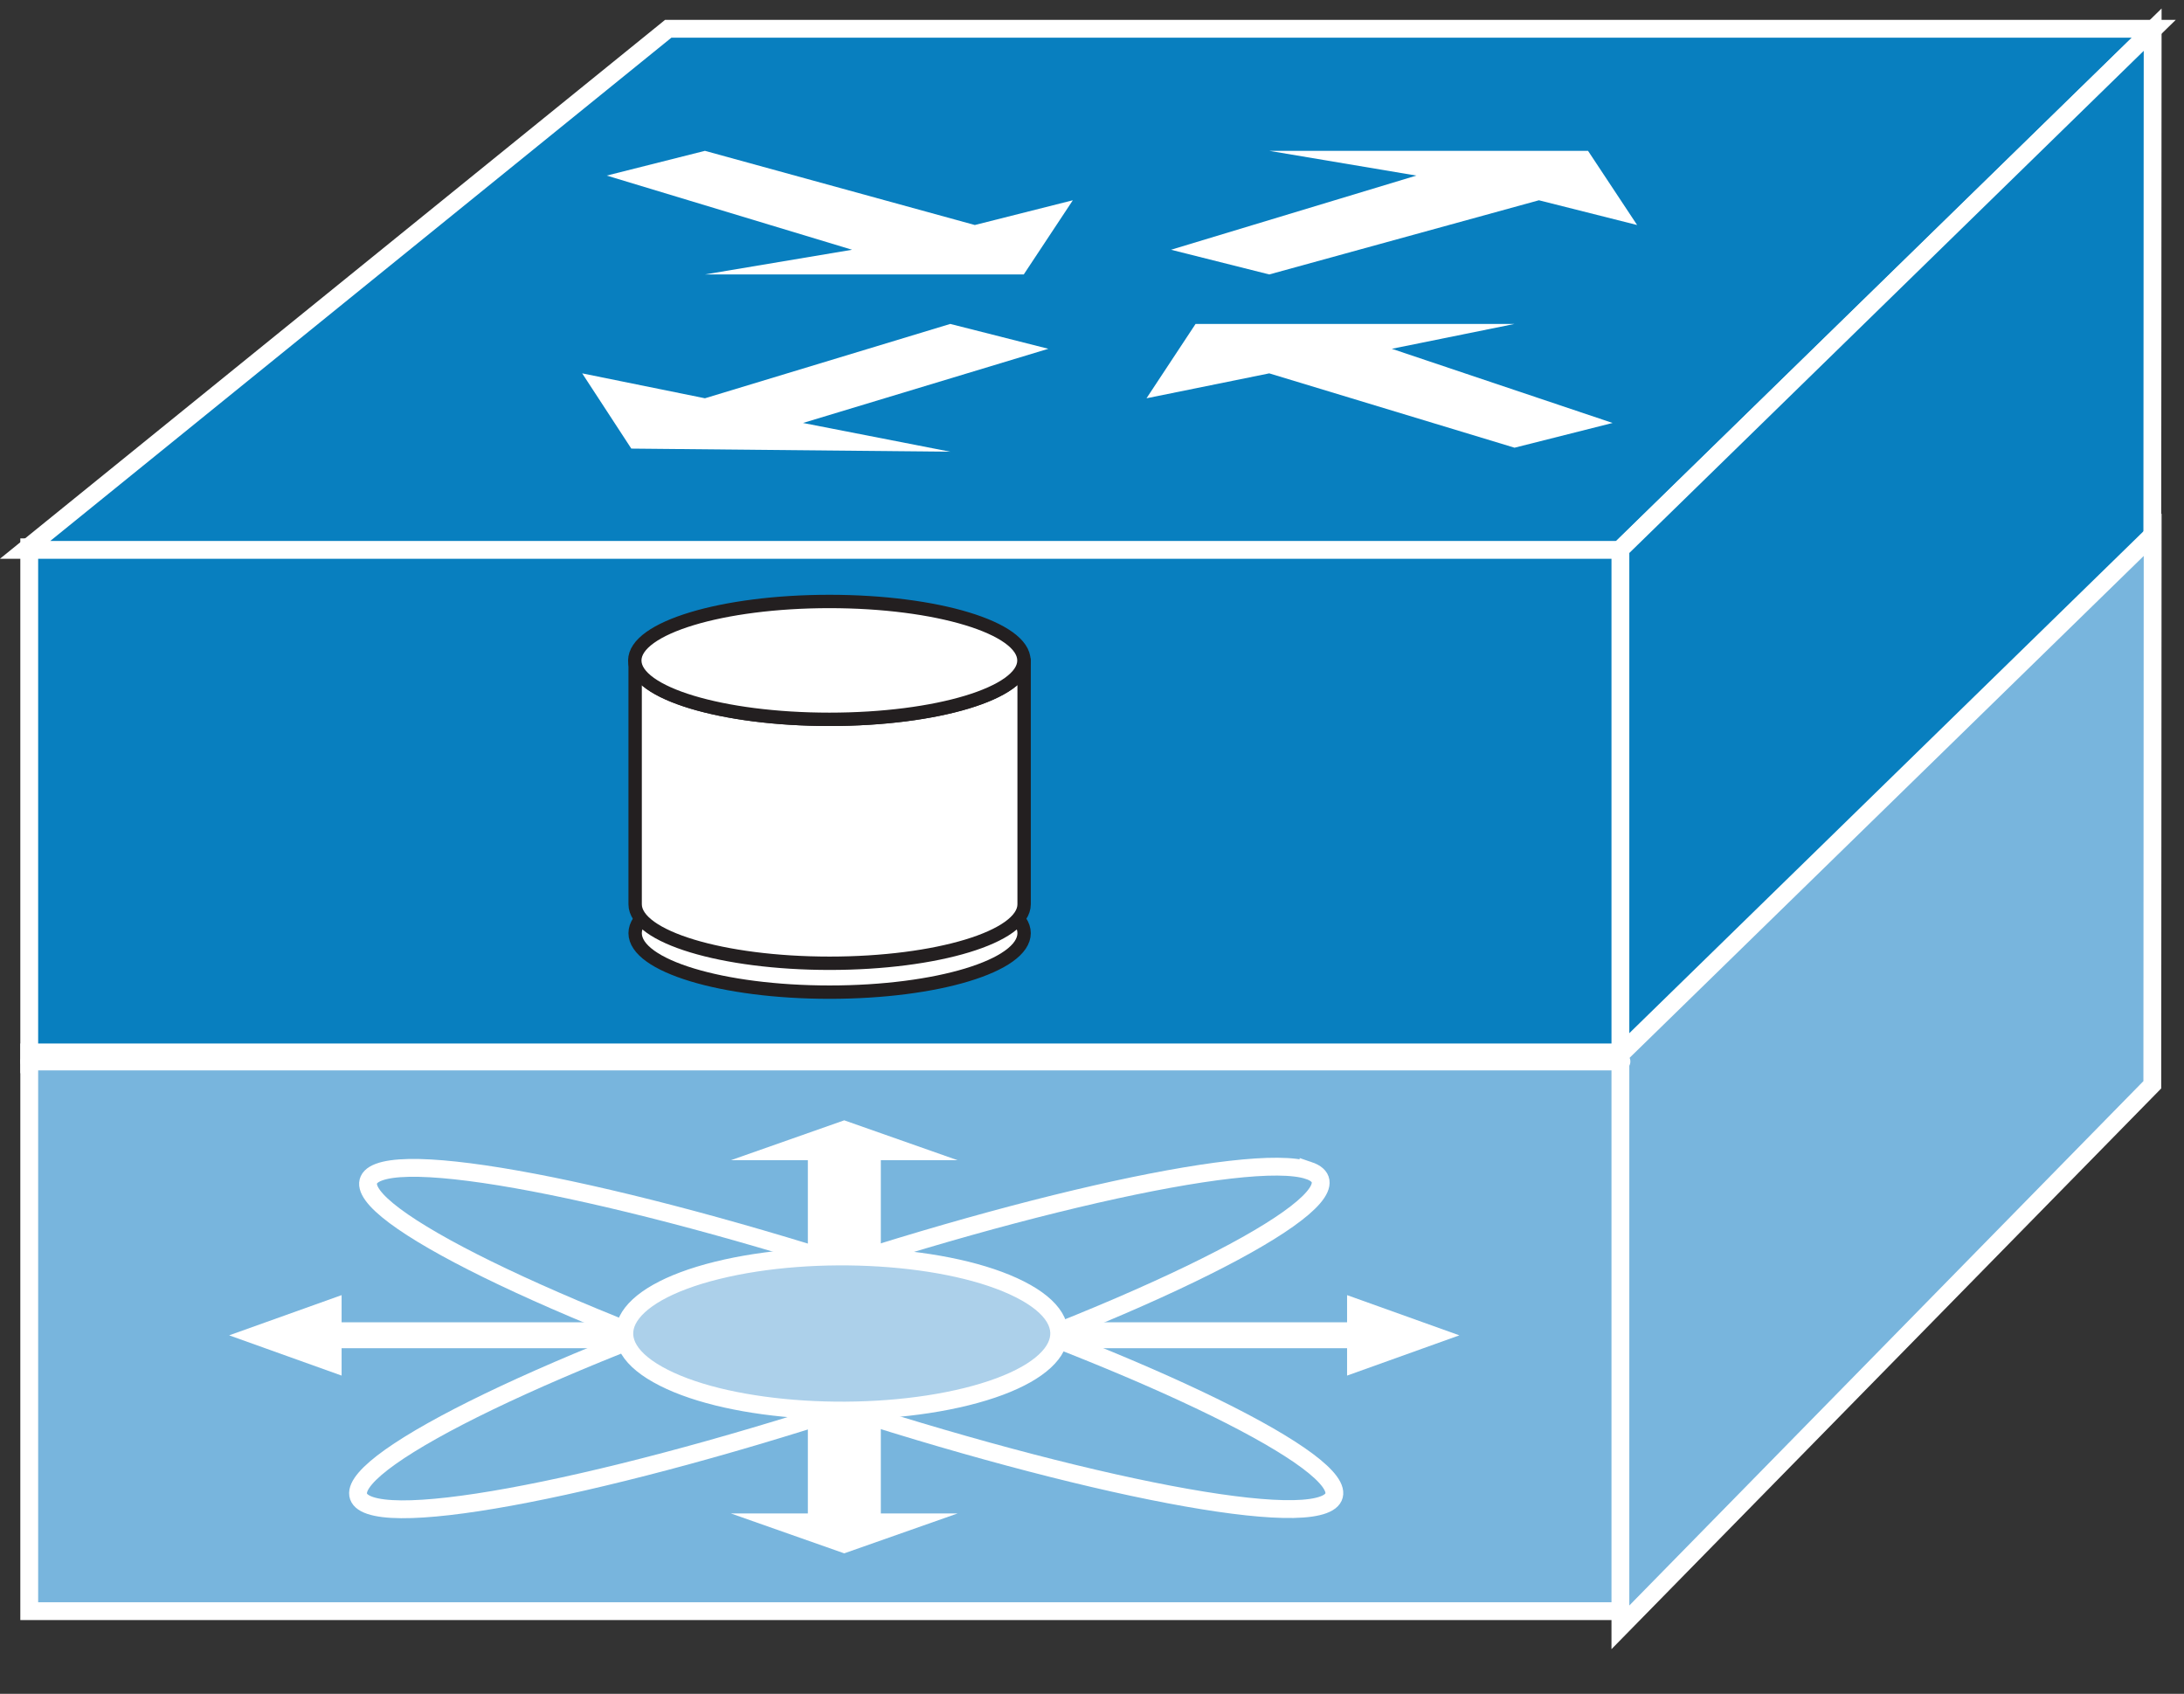 <?xml version="1.0" encoding="UTF-8" standalone="no"?>
<svg
   xmlns:dc="http://purl.org/dc/elements/1.1/"
   xmlns:cc="http://creativecommons.org/ns#"
   xmlns:rdf="http://www.w3.org/1999/02/22-rdf-syntax-ns#"
   xmlns:svg="http://www.w3.org/2000/svg"
   xmlns="http://www.w3.org/2000/svg"
   viewBox="0 0 61.25 47.5"
   height="47.5"
   width="61.25"
   xml:space="preserve"
   version="1.1"
   id="svg2"><rect x="0" y="0" width="61.25" height="47.5" fill="#333333" stroke="none"/><defs
     id="defs6" /><g
     transform="matrix(1.25,0,0,-1.25,0,47.5)"
     id="g10"><g
       transform="scale(0.1,0.1)"
       id="g12"><path
         id="path14"
         style="fill:#087fbf;fill-opacity:1;fill-rule:nonzero;stroke:none"
         d="m 6.559,141.23 357.191,0 0,115.98 -357.191,0 0,-115.98 z" /><path
         id="path16"
         style="fill:none;stroke:#ffffff;stroke-width:4;stroke-linecap:butt;stroke-linejoin:miter;stroke-miterlimit:4;stroke-dasharray:none;stroke-opacity:1"
         d="m 6.559,141.234 357.191,0 0,115.98 -357.191,0 0,-115.98 z" /><path
         id="path18"
         style="fill:#087fbf;fill-opacity:1;fill-rule:nonzero;stroke:none"
         d="m 5.621,256.629 144.301,116.91 333.316,0 -119.797,-116.91 -357.82,0" /><path
         id="path20"
         style="fill:none;stroke:#ffffff;stroke-width:4;stroke-linecap:butt;stroke-linejoin:miter;stroke-miterlimit:4;stroke-dasharray:none;stroke-opacity:1"
         d="m 5.621,256.633 144.301,116.91 333.316,0 -119.797,-116.91 -357.82,0 z" /><path
         id="path22"
         style="fill:#087fbf;fill-opacity:1;fill-rule:nonzero;stroke:none"
         d="m 363.551,137.609 119.34,121.711 0.078,114.032 -119.418,-116.571 0,-119.172" /><path
         id="path24"
         style="fill:none;stroke:#ffffff;stroke-width:4;stroke-linecap:butt;stroke-linejoin:miter;stroke-miterlimit:4;stroke-dasharray:none;stroke-opacity:1"
         d="m 363.551,137.602 119.34,121.722 0.078,114.02 -119.418,-116.563 0,-119.179 z" /><path
         id="path26"
         style="fill:#78b5dd;fill-opacity:1;fill-rule:nonzero;stroke:none"
         d="m 6.559,18.539 357.191,0 0,125.352 -357.191,0 0,-125.352 z" /><path
         id="path28"
         style="fill:none;stroke:#ffffff;stroke-width:4;stroke-linecap:butt;stroke-linejoin:miter;stroke-miterlimit:4;stroke-dasharray:none;stroke-opacity:1"
         d="m 6.559,18.543 357.191,0 0,125.352 -357.191,0 0,-125.352 z" /><path
         id="path30"
         style="fill:#78b5dd;fill-opacity:1;fill-rule:nonzero;stroke:none"
         d="m 363.551,14.91 119.34,121.719 0.078,123.402 -119.418,-116.57 0,-128.551" /><path
         id="path32"
         style="fill:none;stroke:#ffffff;stroke-width:4;stroke-linecap:butt;stroke-linejoin:miter;stroke-miterlimit:4;stroke-dasharray:none;stroke-opacity:1"
         d="m 363.551,14.914 119.34,121.719 0.078,123.39 -119.418,-116.558 0,-128.551 z" /><path
         id="path34"
         style="fill:#ffffff;fill-opacity:1;fill-rule:nonzero;stroke:none"
         d="m 262.73,323.969 22.04,-5.539 60.5,16.64 22.031,-5.55 -11.012,16.64 -71.519,0 33,-5.551 -55.04,-16.64" /><path
         id="path36"
         style="fill:#ffffff;fill-opacity:1;fill-rule:nonzero;stroke:none"
         d="m 136.129,340.609 22.031,5.551 60.551,-16.64 21.988,5.55 -11.008,-16.64 -71.531,0 33.012,5.539 -55.043,16.64" /><path
         id="path38"
         style="fill:#ffffff;fill-opacity:1;fill-rule:nonzero;stroke:none"
         d="m 361.801,285.109 -22,-5.55 -55.031,16.679 -27.54,-5.59 11.008,16.68 71.563,0 -27.531,-5.578 49.531,-16.641" /><path
         id="path40"
         style="fill:#ffffff;fill-opacity:1;fill-rule:nonzero;stroke:none"
         d="m 235.199,301.75 -22,5.578 -55.039,-16.68 -27.539,5.59 11.02,-16.879 71.558,-0.699 -33.039,6.449 55.039,16.641" /><path
         id="path42"
         style="fill:#ffffff;fill-opacity:1;fill-rule:nonzero;stroke:none"
         d="m 186.129,157.41 c 24.101,0 43.641,5.942 43.641,13.238 0,7.313 -19.54,13.211 -43.641,13.211 -24.098,0 -43.629,-5.898 -43.629,-13.211 0,-7.296 19.531,-13.238 43.629,-13.238" /><path
         id="path44"
         style="fill:none;stroke:#231f20;stroke-width:3;stroke-linecap:round;stroke-linejoin:round;stroke-miterlimit:4;stroke-dasharray:none;stroke-opacity:1"
         d="m 186.129,157.414 c 24.101,0 43.641,5.93 43.641,13.238 0,7.301 -19.54,13.2 -43.641,13.2 -24.098,0 -43.629,-5.899 -43.629,-13.2 0,-7.308 19.531,-13.238 43.629,-13.238 z" /><path
         id="path46"
         style="fill:#ffffff;fill-opacity:1;fill-rule:nonzero;stroke:none"
         d="m 229.77,231.82 c 0,-7.3 -19.54,-13.199 -43.641,-13.199 -24.098,0 -43.629,5.899 -43.629,13.199 l 0,-54.679 c 0,-7.313 19.531,-13.25 43.629,-13.25 24.101,0 43.641,5.937 43.641,13.25 l 0,54.679" /><path
         id="path48"
         style="fill:none;stroke:#231f20;stroke-width:3;stroke-linecap:round;stroke-linejoin:round;stroke-miterlimit:4;stroke-dasharray:none;stroke-opacity:1"
         d="m 229.77,231.824 c 0,-7.301 -19.54,-13.203 -43.641,-13.203 -24.098,0 -43.629,5.902 -43.629,13.203 l 0,-54.691 c 0,-7.301 19.531,-13.238 43.629,-13.238 24.101,0 43.641,5.937 43.641,13.238 l 0,54.691 z" /><path
         id="path50"
         style="fill:#ffffff;fill-opacity:1;fill-rule:nonzero;stroke:none"
         d="m 186.09,218.621 c 24.109,0 43.64,5.899 43.64,13.199 0,7.309 -19.531,13.25 -43.64,13.25 -24.102,0 -43.668,-5.941 -43.668,-13.25 0,-7.3 19.566,-13.199 43.668,-13.199" /><path
         id="path52"
         style="fill:none;stroke:#231f20;stroke-width:3;stroke-linecap:round;stroke-linejoin:round;stroke-miterlimit:4;stroke-dasharray:none;stroke-opacity:1"
         d="m 186.09,218.621 c 24.109,0 43.64,5.902 43.64,13.203 0,7.309 -19.531,13.239 -43.64,13.239 -24.102,0 -43.668,-5.93 -43.668,-13.239 0,-7.301 19.566,-13.203 43.668,-13.203 z" /><path
         id="path54"
         style="fill:none;stroke:#ffffff;stroke-width:4;stroke-linecap:round;stroke-linejoin:round;stroke-miterlimit:4;stroke-dasharray:none;stroke-opacity:1"
         d="m 6.559,141.863 357.23,0" /><path
         id="path56"
         style="fill:#ffffff;fill-opacity:1;fill-rule:nonzero;stroke:none"
         d="m 143.441,83.352 -66.8,0 0,6.09 -25.23,-9.02 25.23,-9.031 0,6.141 66.8,0 0,5.82" /><path
         id="path58"
         style="fill:#ffffff;fill-opacity:1;fill-rule:nonzero;stroke:none"
         d="m 181.25,64.129 0,-23.668 -17.27,0 25.43,-8.949 25.43,8.949 -17.219,0 0,23.668 -16.371,0" /><path
         id="path60"
         style="fill:#ffffff;fill-opacity:1;fill-rule:nonzero;stroke:none"
         d="m 181.25,96.039 0,23.672 -17.27,0 25.43,8.949 25.43,-8.949 -17.219,0 0,-23.672 -16.371,0" /><path
         id="path62"
         style="fill:#ffffff;fill-opacity:1;fill-rule:nonzero;stroke:none"
         d="m 235.391,77.531 66.839,0 0,-6.141 25.192,9.031 -25.192,9.02 0,-6.09 -66.839,0 0,-5.82" /><path
         id="path64"
         style="fill:none;stroke:#ffffff;stroke-width:4;stroke-linecap:butt;stroke-linejoin:miter;stroke-miterlimit:4;stroke-dasharray:none;stroke-opacity:1"
         d="M 296.949,42.414 C 284.41,37.684 226.762,50.613 168.238,71.203 109.73,91.824 72.461,112.332 85,117.023 c 12.539,4.719 70.199,-8.21 128.711,-28.789 58.519,-20.633 95.777,-41.141 83.238,-45.82 z" /><path
         id="path66"
         style="fill:none;stroke:#ffffff;stroke-width:4;stroke-linecap:butt;stroke-linejoin:miter;stroke-miterlimit:4;stroke-dasharray:none;stroke-opacity:1"
         d="M 293.59,117.414 C 306.84,112.953 270.43,92.523 212.301,71.781 154.141,51.043 96.289,37.805 83.051,42.254 c -13.25,4.449 23.121,24.879 81.289,45.629 58.121,20.738 116.012,33.941 129.25,29.531 z" /><path
         id="path68"
         style="fill:#acd0ea;fill-opacity:1;fill-rule:nonzero;stroke:none"
         d="m 216.84,66.672 c 22.07,5.469 27.422,16.25 11.988,24.059 -15.469,7.848 -45.898,9.73 -67.969,4.258 -22.07,-5.469 -27.418,-16.25 -11.949,-24.059 15.43,-7.859 45.86,-9.73 67.93,-4.258" /><path
         id="path70"
         style="fill:none;stroke:#ffffff;stroke-width:4;stroke-linecap:butt;stroke-linejoin:miter;stroke-miterlimit:4;stroke-dasharray:none;stroke-opacity:1"
         d="m 216.84,66.664 c 22.07,5.469 27.422,16.25 11.988,24.07 -15.469,7.848 -45.898,9.719 -67.969,4.258 -22.07,-5.469 -27.418,-16.258 -11.949,-24.07 15.43,-7.848 45.86,-9.719 67.93,-4.258 z" /></g></g></svg>